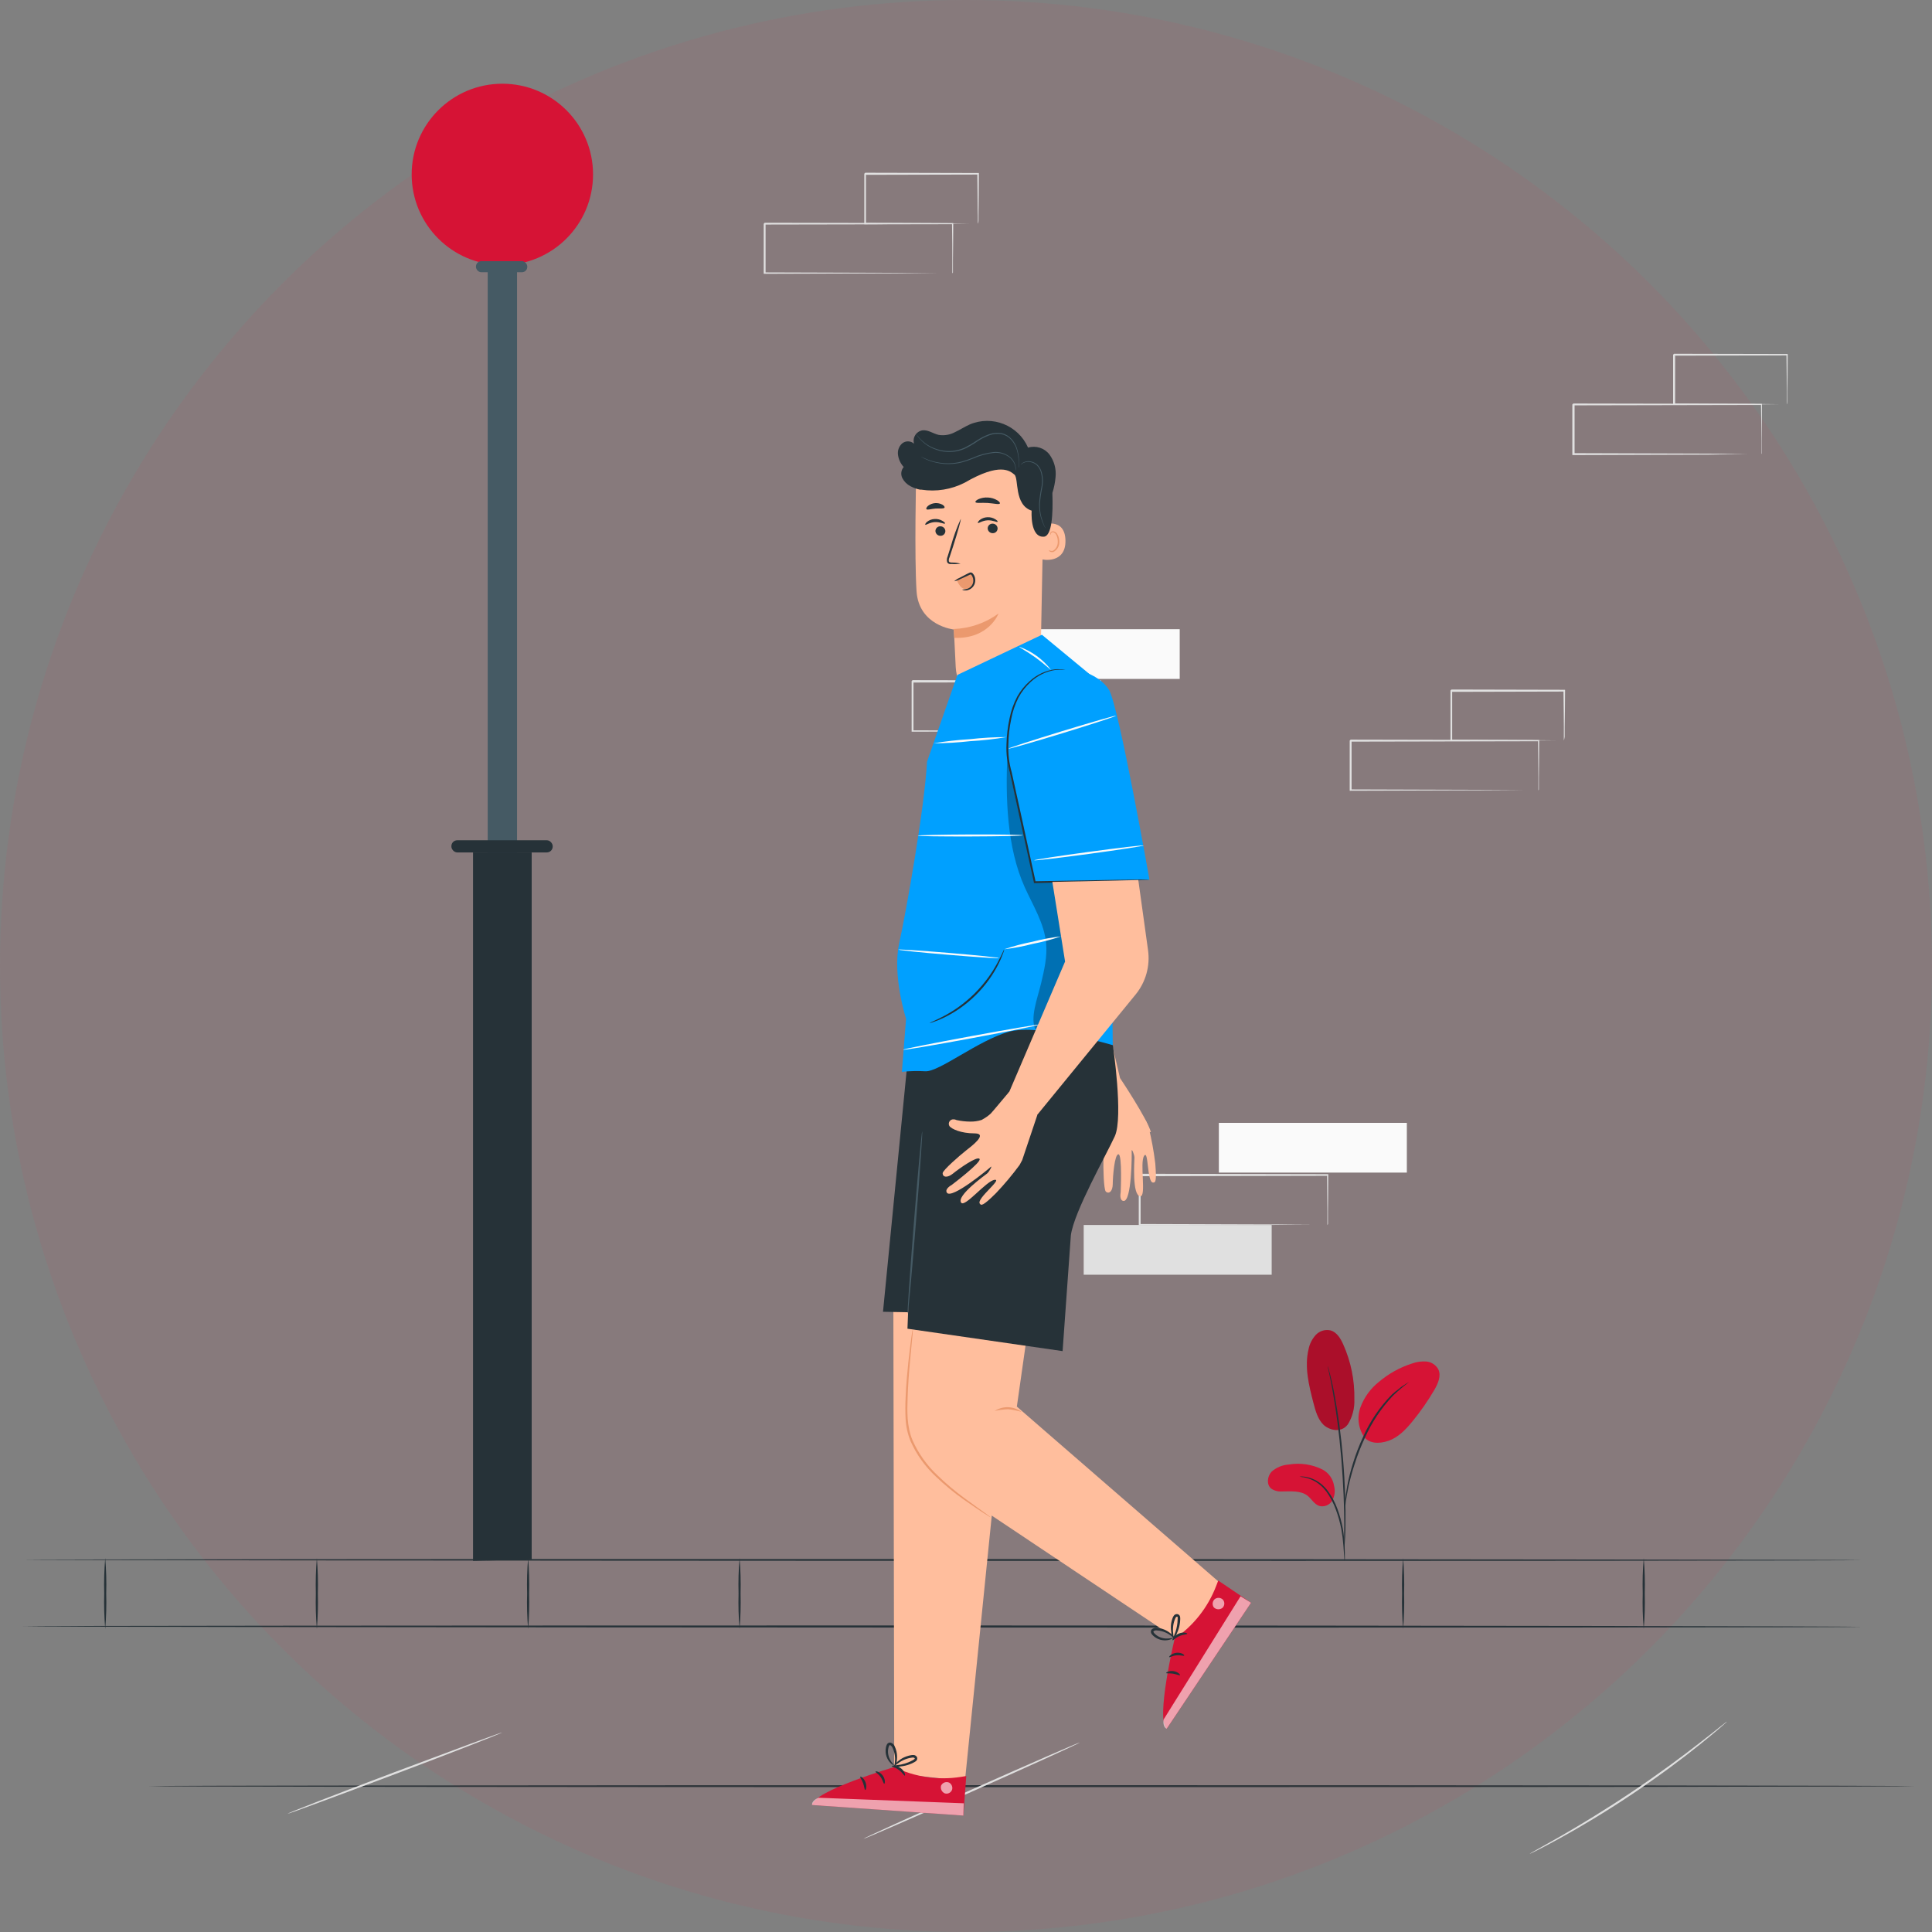 <?xml version="1.0" encoding="UTF-8"?>
<svg width="300px" height="300px" viewBox="0 0 300 300" version="1.1" xmlns="http://www.w3.org/2000/svg" xmlns:xlink="http://www.w3.org/1999/xlink">
    <rect x="0" y="0" width="300" height="300" fill="#808080" stroke="none"/>
    <title>Group 2</title>
    <g id="Page-1" stroke="none" stroke-width="1" fill="none" fill-rule="evenodd">
        <g id="For-you-and-your-partner-Copy" transform="translate(-57, -163)">
            <g id="Group-2" transform="translate(57, 163)">
                <circle id="Mask" fill="#E13856" opacity="0.077" cx="150" cy="150" r="150"></circle>
                <g id="Asset-23" transform="translate(3, 13)" fill-rule="nonzero">
                    <g id="freepik--Desk--inject-2" transform="translate(19.8, 264)" fill="#2E353A">
                        <path d="M274.548,0.354 C274.548,0.438 213.126,0.51 137.382,0.51 C61.638,0.51 0.204,0.444 0.204,0.354 C0.204,0.264 61.608,0.198 137.382,0.198 C213.156,0.198 274.548,0.27 274.548,0.354 Z" id="Path"></path>
                    </g>
                    <rect id="Rectangle" fill="#FAFAFA" x="150.996" y="84.702" width="29.19" height="7.722"></rect>
                    <path d="M167.844,100.56 C167.844,100.56 167.844,100.506 167.844,100.416 L167.844,100.02 C167.844,99.66 167.844,99.15 167.844,98.502 C167.844,97.17 167.844,95.25 167.796,92.832 L167.886,92.928 L138.696,92.982 L138.846,92.832 L138.846,92.832 L138.846,96.75 C138.846,98.04 138.846,99.312 138.846,100.554 L138.702,100.404 L159.504,100.47 L165.642,100.512 L167.304,100.512 L167.742,100.512 C167.792,100.503 167.842,100.503 167.892,100.512 L167.76,100.512 L167.34,100.512 L165.714,100.512 L159.606,100.554 L138.702,100.62 L138.558,100.62 L138.558,100.476 C138.558,99.234 138.558,97.962 138.558,96.672 L138.558,92.754 L138.558,92.754 L138.708,92.61 L167.898,92.664 L167.988,92.664 L167.988,92.754 C167.988,95.196 167.952,97.128 167.94,98.478 C167.94,99.12 167.94,99.618 167.94,99.978 C167.94,100.134 167.94,100.26 167.94,100.356 C167.924,100.43 167.891,100.5 167.844,100.56 L167.844,100.56 Z" id="Path" fill="#E0E0E0"></path>
                    <path d="M270.498,57.516 C270.495,57.47 270.495,57.424 270.498,57.378 C270.498,57.276 270.498,57.144 270.498,56.982 C270.498,56.622 270.498,56.112 270.498,55.464 C270.498,54.132 270.498,52.212 270.45,49.794 L270.54,49.884 L241.35,49.944 L241.5,49.794 L241.5,49.794 L241.5,51.768 C241.5,52.422 241.5,53.07 241.5,53.712 L241.5,57.51 L241.356,57.366 L262.158,57.432 L268.296,57.474 L269.958,57.474 L270.39,57.474 L270.546,57.474 C270.546,57.474 270.504,57.474 270.414,57.474 L269.994,57.474 L268.368,57.474 L262.2,57.6 L241.296,57.666 L241.152,57.666 L241.152,57.516 C241.152,56.28 241.152,55.008 241.152,53.718 L241.152,49.8 L241.152,49.8 C241.452,49.506 241.236,49.722 241.302,49.656 L270.492,49.71 L270.6,49.71 L270.6,49.8 C270.6,52.242 270.564,54.174 270.552,55.524 C270.552,56.166 270.552,56.664 270.552,57.024 L270.552,57.402 C270.504,57.48 270.504,57.522 270.498,57.516 Z" id="Path" fill="#E0E0E0"></path>
                    <path d="M274.458,49.8 C274.449,49.752 274.449,49.704 274.458,49.656 C274.458,49.542 274.458,49.41 274.458,49.248 C274.458,48.864 274.458,48.348 274.458,47.7 C274.458,46.344 274.422,44.43 274.398,42.078 L274.506,42.186 L256.968,42.228 C256.83,42.36 257.148,42.048 257.112,42.078 L257.112,42.078 L257.112,46.05 C257.112,47.346 257.112,48.594 257.112,49.794 L256.974,49.656 L269.52,49.722 L273.174,49.764 L274.158,49.764 C274.276,49.755 274.394,49.755 274.512,49.764 C274.406,49.773 274.3,49.773 274.194,49.764 L273.234,49.764 L269.634,49.806 L256.992,49.872 L256.8,49.872 L256.8,49.8 C256.8,48.6 256.8,47.352 256.8,46.056 L256.8,42.078 L256.8,42.078 C256.764,42.114 257.082,41.796 256.95,41.934 L274.488,41.97 L274.596,41.97 L274.596,42.072 C274.596,44.472 274.548,46.386 274.536,47.754 C274.536,48.396 274.536,48.906 274.536,49.284 C274.536,49.662 274.464,49.8 274.458,49.8 Z" id="Path" fill="#E0E0E0"></path>
                    <rect id="Rectangle" fill="#E0E0E0" x="165.276" y="177.216" width="29.19" height="7.722"></rect>
                    <rect id="Rectangle" fill="#FAFAFA" x="186.264" y="161.358" width="29.19" height="7.722"></rect>
                    <path d="M203.112,177.216 C203.107,177.17 203.107,177.124 203.112,177.078 L203.112,176.682 C203.112,176.316 203.112,175.812 203.112,175.164 C203.112,173.826 203.082,171.912 203.064,169.494 L203.154,169.584 L173.964,169.644 L174.114,169.494 L174.114,169.494 L174.114,177.204 L173.97,177.06 L194.772,177.126 L200.91,177.168 L202.572,177.168 L203.004,177.168 L203.16,177.168 C203.16,177.168 203.118,177.168 203.022,177.168 L202.608,177.168 L200.982,177.168 L194.874,177.204 L173.97,177.27 L173.826,177.27 L173.826,169.41 L173.826,169.41 L173.976,169.26 L203.166,169.32 L203.256,169.32 L203.256,169.41 C203.256,171.852 203.22,173.784 203.208,175.128 C203.208,175.77 203.208,176.274 203.208,176.628 C203.208,176.784 203.208,176.91 203.208,177.012 C203.208,177.114 203.118,177.222 203.112,177.216 Z" id="Path" fill="#E0E0E0"></path>
                    <path d="M151.2,118.296 L160.752,123.696 C162.919,124.927 164.474,127.006 165.042,129.432 L170.916,154.398 C170.916,154.398 175.116,160.674 175.716,162.798 C175.716,162.798 169.23,162.198 166.182,159.588 L165.63,155.136 L154.308,135 L143.298,129.036 L151.2,118.296 Z" id="Path" fill="#FFBE9D"></path>
                    <path d="M165.6,155.946 L166.398,160.362 C166.403,160.932 166.349,161.501 166.236,162.06 C166.007,162.634 165.68,163.164 165.27,163.626 C164.832,164.154 164.339,164.635 163.8,165.06 C163.757,165.088 163.713,165.114 163.668,165.138 C163.399,165.274 163.235,165.556 163.251,165.857 C163.266,166.159 163.458,166.422 163.74,166.53 C164.34,166.602 165.834,165.834 167.118,164.286 L167.184,164.214 C168.528,162.678 168.384,165.858 168.342,167.016 C168.3,168.174 168.372,171.756 168.72,172.038 C169.224,172.458 169.782,171.972 169.788,170.838 C169.794,169.704 170.064,166.206 170.676,166.236 C171.288,166.266 171.018,172.164 171.018,172.164 C171.018,172.164 170.76,173.424 171.462,173.484 C172.734,173.592 172.758,166.284 172.722,165.684 C172.722,165.27 173.154,166.284 173.154,166.752 C173.154,167.22 172.764,172.632 174.054,172.752 C175.044,172.848 173.946,167.586 174.654,166.488 C175.362,165.39 175.08,170.574 176.034,170.628 C176.388,170.628 176.634,170.628 176.388,167.628 C176.159,165.749 175.817,163.886 175.362,162.048 L175.044,161.25 L171.168,154.98 C168.648,156.792 168.504,156.21 165.6,155.946 Z" id="Path" fill="#FFBE9D"></path>
                    <path d="M75,256.008 C75,256.092 67.584,259.008 58.374,262.476 C49.164,265.944 41.664,268.728 41.634,268.644 C41.604,268.56 49.05,265.644 58.26,262.182 C67.47,258.72 75,255.93 75,256.008 Z" id="Path" fill="#E0E0E0"></path>
                    <path d="M164.688,257.568 C164.724,257.646 157.23,261.06 147.954,265.188 C138.678,269.316 131.124,272.604 131.088,272.526 C131.052,272.448 138.546,269.034 147.828,264.906 C157.11,260.778 164.652,257.49 164.688,257.568 Z" id="Path" fill="#E0E0E0"></path>
                    <path d="M265.146,254.334 C265.069,254.434 264.978,254.523 264.876,254.598 L264.066,255.312 C263.364,255.912 262.32,256.788 261.018,257.838 C258.414,259.938 254.724,262.722 250.482,265.566 C246.24,268.41 242.256,270.768 239.328,272.382 C237.864,273.186 236.664,273.822 235.83,274.242 L234.864,274.716 C234.755,274.781 234.638,274.831 234.516,274.866 C234.616,274.789 234.722,274.72 234.834,274.662 L235.77,274.134 C236.592,273.678 237.768,273.018 239.22,272.19 C242.118,270.528 246.072,268.146 250.308,265.308 C254.544,262.47 258.246,259.716 260.88,257.664 C262.2,256.638 263.28,255.804 263.994,255.216 L264.84,254.55 C264.934,254.468 265.037,254.395 265.146,254.334 L265.146,254.334 Z" id="Path" fill="#E0E0E0"></path>
                    <path d="M144.876,29.448 C144.872,29.4 144.872,29.352 144.876,29.304 L144.876,28.908 C144.876,28.548 144.876,28.038 144.876,27.39 C144.876,26.058 144.876,24.138 144.828,21.726 L144.918,21.816 L115.728,21.87 L115.878,21.726 L115.878,21.726 L115.878,29.448 L115.734,29.298 L136.536,29.364 L142.674,29.406 L144.336,29.406 L144.768,29.406 L144.924,29.406 L144.786,29.406 L144.372,29.406 L142.746,29.406 L136.638,29.448 L115.734,29.514 L115.59,29.514 L115.59,21.738 L115.59,21.738 L115.74,21.588 L144.93,21.642 L145.02,21.642 L145.02,21.732 C145.02,24.168 144.984,26.106 144.972,27.45 C144.972,28.092 144.972,28.59 144.972,28.95 L144.972,29.328 C144.946,29.373 144.914,29.413 144.876,29.448 L144.876,29.448 Z" id="Path" fill="#E0E0E0"></path>
                    <path d="M148.836,21.726 C148.828,21.676 148.828,21.626 148.836,21.576 C148.836,21.468 148.836,21.33 148.836,21.168 C148.836,20.79 148.836,20.268 148.806,19.62 C148.806,18.264 148.776,16.35 148.752,13.998 L148.86,14.106 L131.322,14.148 C131.184,14.28 131.502,13.968 131.466,14.004 L131.466,14.004 L131.466,18 C131.466,19.296 131.466,20.55 131.466,21.75 L131.322,21.606 L143.874,21.672 L147.528,21.714 L148.512,21.714 L148.866,21.714 C148.76,21.719 148.654,21.719 148.548,21.714 L147.588,21.714 L143.988,21.756 L131.346,21.822 L131.208,21.822 L131.208,21.684 C131.208,20.484 131.208,19.23 131.208,17.934 L131.208,13.974 L131.208,13.974 C131.172,14.004 131.49,13.692 131.358,13.824 L148.896,13.866 L149.004,13.866 L149.004,13.968 C149.004,16.368 148.962,18.282 148.95,19.656 C148.95,20.298 148.95,20.802 148.95,21.18 C148.95,21.558 148.842,21.732 148.836,21.726 Z" id="Path" fill="#E0E0E0"></path>
                    <path d="M235.878,109.734 C235.873,109.688 235.873,109.642 235.878,109.596 C235.878,109.494 235.878,109.362 235.878,109.2 C235.878,108.834 235.878,108.33 235.878,107.676 C235.878,106.344 235.848,104.43 235.824,102.012 L235.92,102.102 L206.73,102.162 C206.796,102.096 206.58,102.312 206.874,102.012 L206.874,102.012 L206.874,109.722 L206.724,109.578 L227.526,109.644 L233.67,109.686 L235.332,109.686 L235.764,109.686 L235.92,109.686 C235.874,109.691 235.828,109.691 235.782,109.686 L235.368,109.686 L233.736,109.686 L227.628,109.722 L206.724,109.788 L206.58,109.788 L206.58,102 L206.58,102 C206.874,101.706 206.658,101.916 206.73,101.85 L235.92,101.91 L236.01,101.91 L236.01,102 C236.01,104.442 235.968,106.374 235.956,107.718 C235.956,108.36 235.956,108.864 235.956,109.218 L235.956,109.602 C235.935,109.649 235.909,109.693 235.878,109.734 Z" id="Path" fill="#E0E0E0"></path>
                    <path d="M239.832,102 C239.832,102 239.832,101.946 239.832,101.856 C239.832,101.766 239.832,101.61 239.832,101.442 C239.832,101.064 239.832,100.548 239.832,99.894 C239.832,98.544 239.796,96.63 239.772,94.278 L239.88,94.386 L222.342,94.428 L222.492,94.278 L222.492,94.278 L222.492,96.276 C222.492,96.942 222.492,97.596 222.492,98.244 L222.492,102 L222.348,101.862 L234.894,101.928 L238.548,101.964 L239.538,101.964 L239.886,101.964 C239.78,101.973 239.674,101.973 239.568,101.964 L238.614,101.964 L235.014,102 L222.372,102.072 L222.228,102.072 L222.228,98.184 C222.228,97.536 222.228,96.882 222.228,96.216 L222.228,94.218 L222.228,94.218 L222.378,94.068 L239.916,94.11 L240.024,94.11 L240.024,94.218 C240.024,96.618 239.982,98.532 239.964,99.9 C239.964,100.542 239.964,101.052 239.964,101.424 C239.934,101.619 239.89,101.812 239.832,102 Z" id="Path" fill="#E0E0E0"></path>
                    <path d="M286.164,239.616 C286.164,239.706 222.234,239.754 143.364,239.73 C64.494,239.706 0.564,239.616 0.564,239.532 C0.564,239.448 64.518,239.4 143.4,239.4 C222.282,239.4 286.164,239.532 286.164,239.616 Z" id="Path" fill="#263238"></path>
                    <path d="M286.164,229.254 C286.164,229.344 222.234,229.392 143.364,229.368 C64.494,229.344 0.6,229.254 0.6,229.2 C0.6,229.146 64.518,229.062 143.4,229.086 C222.282,229.11 286.164,229.2 286.164,229.254 Z" id="Path" fill="#263238"></path>
                    <path d="M13.338,239.952 C13.184,238.118 13.132,236.277 13.182,234.438 C13.131,232.599 13.183,230.758 13.338,228.924 C13.496,230.757 13.548,232.599 13.494,234.438 C13.548,236.277 13.496,238.119 13.338,239.952 L13.338,239.952 Z" id="Path" fill="#263238"></path>
                    <path d="M46.2,239.952 C46.046,238.118 45.994,236.277 46.044,234.438 C45.993,232.599 46.045,230.758 46.2,228.924 C46.358,230.757 46.41,232.599 46.356,234.438 C46.41,236.277 46.358,238.119 46.2,239.952 L46.2,239.952 Z" id="Path" fill="#263238"></path>
                    <path d="M79.008,239.952 C78.85,238.119 78.798,236.277 78.852,234.438 C78.798,232.599 78.85,230.757 79.008,228.924 C79.163,230.758 79.215,232.599 79.164,234.438 C79.214,236.277 79.162,238.118 79.008,239.952 L79.008,239.952 Z" id="Path" fill="#263238"></path>
                    <path d="M111.84,239.952 C111.682,238.119 111.63,236.277 111.684,234.438 C111.63,232.599 111.682,230.757 111.84,228.924 C111.995,230.758 112.047,232.599 111.996,234.438 C112.046,236.277 111.994,238.118 111.84,239.952 L111.84,239.952 Z" id="Path" fill="#263238"></path>
                    <path d="M144.672,239.952 C144.518,238.118 144.466,236.277 144.516,234.438 C144.465,232.599 144.517,230.758 144.672,228.924 C144.827,230.758 144.879,232.599 144.828,234.438 C144.878,236.277 144.826,238.118 144.672,239.952 L144.672,239.952 Z" id="Path" fill="#263238"></path>
                    <path d="M177.504,239.952 C177.35,238.118 177.298,236.277 177.348,234.438 C177.297,232.599 177.349,230.758 177.504,228.924 C177.662,230.757 177.714,232.599 177.66,234.438 C177.714,236.277 177.662,238.119 177.504,239.952 L177.504,239.952 Z" id="Path" fill="#263238"></path>
                    <path d="M214.872,239.952 C214.718,238.118 214.666,236.277 214.716,234.438 C214.665,232.599 214.717,230.758 214.872,228.924 C215.027,230.758 215.079,232.599 215.028,234.438 C215.078,236.277 215.026,238.118 214.872,239.952 L214.872,239.952 Z" id="Path" fill="#263238"></path>
                    <path d="M252.24,239.952 C252.082,238.119 252.03,236.277 252.084,234.438 C252.03,232.599 252.082,230.757 252.24,228.924 C252.395,230.758 252.447,232.599 252.396,234.438 C252.446,236.277 252.394,238.118 252.24,239.952 L252.24,239.952 Z" id="Path" fill="#263238"></path>
                    <path d="M206.268,208.2 C205.242,209.58 203.34,209.064 202.476,208.2 C201.612,207.336 201.276,206.064 200.958,204.87 C200.25,202.134 199.536,199.272 200.19,196.524 C200.353,195.691 200.741,194.92 201.312,194.292 C201.9,193.66 202.782,193.391 203.622,193.59 C204.582,193.872 205.158,194.832 205.566,195.744 C206.774,198.433 207.367,201.358 207.3,204.306 C207.358,205.684 206.998,207.048 206.268,208.218" id="Path" fill="#D61335"></path>
                    <g id="Group" opacity="0.2" transform="translate(199.8, 193.2)" fill="#000000">
                        <path d="M6.468,15 C5.442,16.38 3.54,15.864 2.676,15 C1.812,14.136 1.476,12.864 1.158,11.67 C0.45,8.934 -0.264,6.072 0.39,3.324 C0.553,2.491 0.941,1.72 1.512,1.092 C2.1,0.46 2.982,0.191 3.822,0.39 C4.782,0.672 5.358,1.632 5.766,2.544 C6.974,5.233 7.567,8.158 7.5,11.106 C7.558,12.484 7.198,13.848 6.468,15.018" id="Path"></path>
                    </g>
                    <path d="M202.386,215.202 C200.755,214.382 198.905,214.106 197.106,214.416 C196.126,214.478 195.195,214.864 194.46,215.514 C193.788,216.222 193.632,217.488 194.364,218.13 C194.841,218.467 195.419,218.63 196.002,218.592 C197.406,218.592 198.966,218.406 200.064,219.276 C200.664,219.774 201.09,220.584 201.864,220.842 C202.645,221.046 203.467,220.705 203.874,220.008 C204.257,219.317 204.358,218.504 204.156,217.74 C203.998,216.663 203.342,215.723 202.386,215.202 Z" id="Path" fill="#D61335"></path>
                    <path d="M208.92,210.264 C207.926,208.894 207.675,207.122 208.248,205.53 C208.829,203.962 209.832,202.585 211.146,201.552 C212.638,200.295 214.36,199.34 216.216,198.738 C216.938,198.47 217.71,198.359 218.478,198.414 C219.256,198.483 219.95,198.932 220.332,199.614 C220.83,200.628 220.296,201.834 219.732,202.812 C218.723,204.534 217.581,206.175 216.318,207.72 C215.298,208.962 214.14,210.186 212.622,210.72 C211.104,211.254 209.556,211.146 208.788,210.084" id="Path" fill="#D61335"></path>
                    <path d="M205.8,229.398 C205.754,229.187 205.73,228.972 205.728,228.756 C205.692,228.288 205.65,227.706 205.602,227.01 C205.54,226.147 205.431,225.288 205.278,224.436 C205.077,223.401 204.792,222.383 204.426,221.394 C204.068,220.404 203.574,219.469 202.956,218.616 C202.453,217.924 201.801,217.354 201.048,216.948 C200.539,216.678 199.99,216.489 199.422,216.39 C199.207,216.375 198.994,216.339 198.786,216.282 C199.001,216.261 199.219,216.261 199.434,216.282 C200.024,216.345 200.599,216.512 201.132,216.774 C201.927,217.173 202.617,217.752 203.148,218.466 C203.792,219.328 204.306,220.28 204.672,221.292 C205.044,222.297 205.327,223.333 205.518,224.388 C205.661,225.248 205.752,226.115 205.788,226.986 C205.824,227.73 205.83,228.33 205.83,228.744 C205.845,228.962 205.835,229.182 205.8,229.398 Z" id="Path" fill="#263238"></path>
                    <path d="M205.692,228.054 C205.679,227.954 205.679,227.854 205.692,227.754 C205.692,227.532 205.692,227.25 205.692,226.908 C205.692,226.17 205.74,225.108 205.74,223.788 C205.74,221.154 205.608,217.518 205.278,213.516 C204.948,209.514 204.456,205.902 203.988,203.316 C203.88,202.668 203.766,202.08 203.664,201.57 C203.562,201.06 203.478,200.61 203.394,200.256 L203.214,199.422 C203.186,199.326 203.172,199.227 203.172,199.128 C203.213,199.219 203.245,199.313 203.268,199.41 C203.328,199.626 203.4,199.896 203.49,200.232 C203.58,200.568 203.694,201.024 203.808,201.54 C203.922,202.056 204.054,202.632 204.174,203.28 C204.81,206.653 205.267,210.058 205.542,213.48 C205.872,217.494 205.974,221.142 205.926,223.776 C205.926,225.096 205.848,226.176 205.794,226.902 C205.762,227.242 205.738,227.524 205.722,227.748 C205.723,227.851 205.713,227.953 205.692,228.054 L205.692,228.054 Z" id="Path" fill="#263238"></path>
                    <path d="M205.86,221.028 C205.835,220.733 205.835,220.435 205.86,220.14 C205.908,219.57 206.01,218.748 206.196,217.74 C206.423,216.565 206.715,215.403 207.072,214.26 C207.499,212.859 208.024,211.489 208.644,210.162 C209.724,207.71 211.238,205.474 213.114,203.562 C213.457,203.245 213.82,202.951 214.2,202.68 C214.356,202.554 214.494,202.422 214.638,202.326 L215.04,202.062 C215.282,201.895 215.535,201.742 215.796,201.606 C214.92,202.261 214.085,202.969 213.294,203.724 C211.479,205.645 210.003,207.86 208.932,210.276 C208.315,211.596 207.786,212.955 207.348,214.344 C206.974,215.479 206.658,216.633 206.4,217.8 C206.19,218.796 206.064,219.6 205.98,220.17 C205.96,220.458 205.92,220.745 205.86,221.028 L205.86,221.028 Z" id="Path" fill="#263238"></path>
                    <path d="M151.74,96.858 L151.74,96.858 C148.327,96.726 145.578,94.011 145.404,90.6 L145.116,84.75 C145.116,84.75 139.668,84.192 139.32,78.786 C138.972,73.38 139.254,60.93 139.254,60.93 L139.254,60.93 C145.37,57.912 152.64,58.44 158.256,62.31 L159.09,62.91 L158.562,90.432 C158.517,92.191 157.771,93.859 156.49,95.066 C155.209,96.273 153.499,96.918 151.74,96.858 L151.74,96.858 Z" id="Path" fill="#FFBE9D"></path>
                    <path d="M145.104,84.672 C147.605,84.579 150.022,83.744 152.046,82.272 C152.046,82.272 150.582,86.25 145.164,86.046 L145.104,84.672 Z" id="Path" fill="#EB996E"></path>
                    <path d="M158.712,68.52 C158.802,68.472 162.372,67.224 162.444,70.92 C162.516,74.616 158.79,73.92 158.784,73.83 C158.778,73.74 158.712,68.52 158.712,68.52 Z" id="Path" fill="#FFBE9D"></path>
                    <path d="M159.882,72.408 C159.882,72.408 159.948,72.456 160.056,72.504 C160.213,72.562 160.385,72.562 160.542,72.504 C161.019,72.183 161.288,71.632 161.25,71.058 C161.253,70.739 161.186,70.424 161.052,70.134 C160.972,69.902 160.788,69.722 160.554,69.648 C160.4,69.616 160.244,69.693 160.176,69.834 C160.134,69.942 160.176,70.014 160.134,70.02 C160.092,70.026 160.056,69.96 160.08,69.804 C160.101,69.727 160.143,69.656 160.2,69.6 C160.3,69.521 160.427,69.485 160.554,69.498 C160.865,69.554 161.124,69.768 161.238,70.062 C161.403,70.379 161.487,70.731 161.484,71.088 C161.536,71.76 161.178,72.396 160.578,72.702 C160.376,72.769 160.154,72.738 159.978,72.618 C159.894,72.498 159.87,72.414 159.882,72.408 Z" id="Path" fill="#EB996E"></path>
                    <path d="M142.254,69.468 C142.277,69.884 142.624,70.207 143.04,70.2 C143.239,70.205 143.431,70.129 143.574,69.99 C143.716,69.851 143.796,69.661 143.796,69.462 C143.78,69.045 143.433,68.717 143.016,68.724 C142.815,68.717 142.62,68.793 142.476,68.934 C142.333,69.074 142.252,69.267 142.254,69.468 L142.254,69.468 Z" id="Path" fill="#263238"></path>
                    <path d="M140.676,68.478 C140.778,68.574 141.342,68.112 142.17,68.07 C142.998,68.028 143.634,68.412 143.718,68.304 C143.802,68.196 143.652,68.082 143.376,67.902 C143.005,67.671 142.57,67.562 142.134,67.59 C141.696,67.606 141.275,67.764 140.934,68.04 C140.706,68.25 140.628,68.436 140.676,68.478 Z" id="Path" fill="#263238"></path>
                    <path d="M150.366,69.048 C150.382,69.468 150.731,69.799 151.152,69.792 C151.351,69.797 151.543,69.721 151.686,69.582 C151.828,69.443 151.908,69.253 151.908,69.054 C151.892,68.636 151.546,68.306 151.128,68.31 C150.929,68.305 150.736,68.381 150.592,68.519 C150.449,68.658 150.368,68.849 150.366,69.048 L150.366,69.048 Z" id="Path" fill="#263238"></path>
                    <path d="M148.848,68.202 C148.95,68.298 149.514,67.836 150.342,67.794 C151.17,67.752 151.806,68.136 151.89,68.034 C151.974,67.932 151.824,67.806 151.548,67.626 C151.176,67.398 150.742,67.289 150.306,67.314 C149.868,67.332 149.448,67.49 149.106,67.764 C148.878,67.974 148.8,68.16 148.848,68.202 Z" id="Path" fill="#263238"></path>
                    <path d="M146.154,74.52 C145.711,74.406 145.255,74.35 144.798,74.352 C144.582,74.352 144.378,74.304 144.336,74.166 C144.305,73.948 144.343,73.726 144.444,73.53 C144.618,73.002 144.798,72.456 144.984,71.88 C145.74,69.534 146.268,67.614 146.184,67.584 C145.565,68.942 145.053,70.346 144.654,71.784 C144.474,72.384 144.306,72.918 144.138,73.44 C144.018,73.704 143.995,74.001 144.072,74.28 C144.143,74.429 144.278,74.537 144.438,74.574 C144.56,74.588 144.682,74.588 144.804,74.574 C145.254,74.613 145.708,74.595 146.154,74.52 L146.154,74.52 Z" id="Path" fill="#263238"></path>
                    <path d="M148.464,64.962 C148.56,65.184 149.382,65.034 150.36,65.1 C151.338,65.166 152.16,65.388 152.262,65.178 C152.316,65.082 152.166,64.872 151.836,64.674 C151.4,64.422 150.911,64.278 150.408,64.254 C149.907,64.222 149.406,64.309 148.944,64.506 C148.596,64.668 148.422,64.854 148.464,64.962 Z" id="Path" fill="#263238"></path>
                    <path d="M140.856,66.06 C141.012,66.24 141.576,66.012 142.26,65.97 C142.944,65.928 143.538,66.03 143.664,65.826 C143.718,65.724 143.616,65.538 143.352,65.376 C142.63,64.972 141.736,65.046 141.09,65.562 C140.856,65.772 140.784,66 140.856,66.06 Z" id="Path" fill="#263238"></path>
                    <path d="M136.446,57.654 C136.339,56.984 136.581,56.305 137.088,55.854 C137.629,55.415 138.409,55.432 138.93,55.896 C138.8,55.445 138.87,54.96 139.121,54.563 C139.372,54.166 139.781,53.896 140.244,53.82 C141.12,53.718 141.906,54.342 142.77,54.534 C143.63,54.669 144.511,54.52 145.278,54.108 C146.064,53.748 146.784,53.262 147.582,52.908 C151.077,51.422 155.116,53.028 156.636,56.508 C157.855,56.14 159.175,56.562 159.954,57.57 C160.695,58.579 161.035,59.828 160.908,61.074 C160.836,61.91 160.671,62.735 160.416,63.534 C160.416,63.6 160.416,63.672 160.416,63.738 C160.518,66.738 160.362,70.224 159.096,70.338 C156.888,70.488 157.194,66.294 157.194,66.294 C154.428,65.388 155.226,61.272 154.518,60.696 C153.81,60.12 152.31,58.752 146.784,61.956 C144.721,63.01 142.378,63.388 140.088,63.036 L139.944,63.036 L139.908,63.036 L139.866,63.036 C139.344,62.931 138.841,62.749 138.372,62.496 C137.827,62.216 137.384,61.771 137.106,61.224 C136.833,60.661 136.92,59.989 137.328,59.514 C136.85,58.999 136.542,58.35 136.446,57.654 Z" id="Path" fill="#263238"></path>
                    <path d="M145.584,77.112 C145.717,77.442 145.897,77.751 146.118,78.03 C146.342,78.312 146.676,78.484 147.036,78.504 C147.428,78.479 147.778,78.252 147.96,77.904 C148.145,77.57 148.218,77.185 148.17,76.806 C148.134,76.47 147.96,76.068 147.618,76.044 C147.475,76.049 147.335,76.088 147.21,76.158 L145.464,76.974" id="Path" fill="#EB996E"></path>
                    <path d="M146.4,78.546 C146.721,78.545 147.04,78.488 147.342,78.378 C147.647,78.239 147.89,77.994 148.026,77.688 C148.182,77.311 148.169,76.885 147.99,76.518 C147.945,76.426 147.888,76.339 147.822,76.26 C147.744,76.188 147.762,76.194 147.684,76.206 C147.606,76.218 147.498,76.29 147.402,76.332 L147.114,76.47 L146.118,76.92 C145.822,77.087 145.499,77.203 145.164,77.262 C145.42,77.037 145.709,76.852 146.022,76.716 C146.292,76.566 146.622,76.392 146.988,76.206 L147.27,76.062 C147.373,76.005 147.479,75.955 147.588,75.912 C147.673,75.881 147.767,75.881 147.852,75.912 C147.932,75.939 148.003,75.989 148.056,76.056 C148.142,76.155 148.217,76.264 148.278,76.38 C148.491,76.834 148.491,77.36 148.278,77.814 C148.103,78.176 147.793,78.454 147.414,78.588 C147.168,78.684 146.9,78.709 146.64,78.66 C146.454,78.6 146.4,78.564 146.4,78.546 Z" id="Path" fill="#263238"></path>
                    <path d="M154.686,60.138 C154.699,59.92 154.689,59.7 154.656,59.484 C154.53,58.899 154.203,58.377 153.732,58.008 C153.023,57.474 152.136,57.233 151.254,57.336 C150.174,57.463 149.12,57.754 148.128,58.2 C147.602,58.414 147.066,58.601 146.52,58.758 C146.007,58.903 145.48,58.995 144.948,59.034 C144.049,59.107 143.143,59.036 142.266,58.824 C141.678,58.686 141.107,58.485 140.562,58.224 C140.37,58.128 140.226,58.044 140.13,57.99 C140.081,57.963 140.034,57.931 139.992,57.894 C139.992,57.894 140.202,57.996 140.592,58.17 C141.141,58.412 141.711,58.601 142.296,58.734 C143.162,58.926 144.052,58.985 144.936,58.908 C145.458,58.864 145.974,58.77 146.478,58.626 C147,58.482 147.534,58.278 148.074,58.068 C149.079,57.612 150.151,57.318 151.248,57.198 C152.164,57.102 153.08,57.367 153.804,57.936 C154.287,58.323 154.611,58.874 154.716,59.484 C154.756,59.701 154.745,59.925 154.686,60.138 Z" id="Path" fill="#455A64"></path>
                    <path d="M159.366,69.054 C159.335,69.02 159.309,68.981 159.288,68.94 C159.246,68.868 159.18,68.754 159.102,68.604 C158.892,68.182 158.725,67.74 158.604,67.284 C158.421,66.606 158.336,65.904 158.352,65.202 C158.414,64.351 158.532,63.505 158.706,62.67 C158.876,61.843 158.832,60.986 158.58,60.18 C158.458,59.84 158.266,59.529 158.016,59.268 C157.787,59.047 157.507,58.886 157.2,58.8 C156.759,58.662 156.282,58.698 155.868,58.902 C155.727,58.996 155.592,59.101 155.466,59.214 C155.557,59.064 155.682,58.939 155.832,58.848 C156.258,58.609 156.762,58.552 157.23,58.692 C157.553,58.779 157.85,58.944 158.094,59.172 C158.362,59.444 158.567,59.772 158.694,60.132 C158.967,60.958 159.016,61.842 158.838,62.694 C158.667,63.524 158.547,64.363 158.478,65.208 C158.454,65.898 158.525,66.589 158.688,67.26 C158.802,67.711 158.953,68.153 159.138,68.58 C159.225,68.733 159.301,68.891 159.366,69.054 Z" id="Path" fill="#455A64"></path>
                    <path d="M155.184,59.676 C155.175,59.602 155.175,59.528 155.184,59.454 C155.184,59.298 155.184,59.094 155.184,58.854 C155.178,58.096 155.055,57.343 154.818,56.622 C154.638,56.134 154.367,55.684 154.02,55.296 C153.626,54.851 153.101,54.542 152.52,54.414 C151.875,54.305 151.212,54.369 150.6,54.6 C149.934,54.851 149.3,55.18 148.71,55.578 C148.114,55.985 147.491,56.35 146.844,56.67 C146.225,56.945 145.563,57.114 144.888,57.168 C144.285,57.213 143.679,57.171 143.088,57.042 C142.571,56.92 142.068,56.743 141.588,56.514 C140.904,56.167 140.293,55.693 139.788,55.116 C139.645,54.964 139.517,54.799 139.404,54.624 C139.362,54.564 139.324,54.502 139.29,54.438 C139.343,54.489 139.391,54.546 139.434,54.606 C139.556,54.772 139.689,54.93 139.83,55.08 C140.337,55.622 140.936,56.069 141.6,56.4 C142.072,56.621 142.567,56.788 143.076,56.898 C143.667,57.024 144.274,57.062 144.876,57.012 C145.534,56.955 146.177,56.786 146.778,56.514 C147.417,56.195 148.034,55.834 148.626,55.434 C149.223,55.027 149.868,54.694 150.546,54.444 C151.189,54.201 151.886,54.139 152.562,54.264 C153.16,54.41 153.698,54.737 154.104,55.2 C154.457,55.604 154.728,56.072 154.902,56.58 C155.137,57.312 155.247,58.079 155.226,58.848 C155.226,59.118 155.226,59.328 155.226,59.448 C155.219,59.525 155.205,59.601 155.184,59.676 Z" id="Path" fill="#455A64"></path>
                    <polygon id="Path" fill="#FFBE9D" points="146.832 263.586 154.512 187.62 135.714 186.174 135.858 262.32"></polygon>
                    <path d="M157.638,186.162 L154.896,205.416 L187.896,234.048 L180.81,242.25 L143.79,217.524 C140.79,215.412 137.334,211.266 137.526,207.594 L138.816,183.426 L157.638,186.162 Z" id="Path" fill="#FFBE9D"></path>
                    <path d="M179.4,241.446 L179.4,241.446 C179.4,241.446 176.4,254.046 178.17,255.444 L191.268,235.878 L186.168,232.428 L185.85,233.256 C184.581,236.577 182.331,239.434 179.4,241.446 Z" id="Path" fill="#D61335"></path>
                    <g id="Group" opacity="0.6" transform="translate(184.8, 234.6)" fill="#FFFFFF">
                        <path d="M0.798,0.732 C1.178,0.421 1.73,0.445 2.082,0.786 C2.407,1.155 2.386,1.714 2.034,2.058 C1.633,2.389 1.045,2.361 0.678,1.992 C0.379,1.571 0.464,0.99 0.87,0.672" id="Path"></path>
                    </g>
                    <g id="Group" opacity="0.6" transform="translate(177.6, 234.6)" fill="#FFFFFF">
                        <path d="M13.656,1.278 L12.03,0.27 L0.084,19.404 C0.084,19.404 -0.12,20.532 0.558,20.844 L13.656,1.278 Z" id="Path"></path>
                    </g>
                    <path d="M179.076,241.692 C179.172,241.752 179.538,241.308 180.162,241.044 C180.786,240.78 181.362,240.798 181.362,240.684 C181.362,240.57 180.732,240.342 179.988,240.684 C179.244,241.026 178.974,241.656 179.076,241.692 Z" id="Path" fill="#263238"></path>
                    <path d="M178.554,244.314 C178.632,244.398 179.07,244.092 179.688,244.038 C180.306,243.984 180.804,244.176 180.888,244.08 C180.972,243.984 180.444,243.558 179.688,243.642 C178.932,243.726 178.464,244.254 178.554,244.314 Z" id="Path" fill="#263238"></path>
                    <path d="M180.228,247.122 C180.306,247.05 179.916,246.6 179.232,246.492 C178.548,246.384 178.032,246.696 178.086,246.792 C178.14,246.888 178.608,246.792 179.166,246.888 C179.724,246.984 180.156,247.2 180.228,247.122 Z" id="Path" fill="#263238"></path>
                    <path d="M179.166,241.446 C179.464,241.18 179.688,240.841 179.814,240.462 C179.988,240.067 180.113,239.652 180.186,239.226 C180.231,238.974 180.257,238.72 180.264,238.464 C180.277,238.313 180.267,238.162 180.234,238.014 C180.18,237.792 179.983,237.634 179.754,237.63 C179.553,237.631 179.366,237.732 179.256,237.9 C179.172,238.024 179.105,238.16 179.058,238.302 C178.97,238.546 178.904,238.797 178.86,239.052 C178.794,239.484 178.794,239.922 178.86,240.354 C178.88,240.755 179.022,241.14 179.268,241.458 C179.328,241.458 179.178,241.02 179.142,240.324 C179.122,239.922 179.152,239.519 179.232,239.124 C179.281,238.893 179.35,238.666 179.436,238.446 C179.52,238.206 179.64,238.026 179.766,238.032 C179.892,238.038 179.832,238.032 179.862,238.128 C179.876,238.238 179.876,238.348 179.862,238.458 C179.849,239.107 179.74,239.75 179.538,240.366 C179.388,240.717 179.264,241.078 179.166,241.446 Z" id="Path" fill="#263238"></path>
                    <path d="M179.4,241.41 C179.442,241.41 179.226,240.966 178.626,240.522 C178.278,240.256 177.886,240.052 177.468,239.922 C177.219,239.849 176.964,239.799 176.706,239.772 C176.37,239.704 176.022,239.816 175.788,240.066 C175.681,240.252 175.681,240.48 175.788,240.666 C175.87,240.793 175.969,240.908 176.082,241.008 C176.612,241.493 177.314,241.745 178.032,241.71 C178.8,241.668 179.178,241.344 179.154,241.314 C179.13,241.284 178.716,241.458 178.032,241.428 C177.639,241.407 177.254,241.303 176.904,241.122 C176.703,241.016 176.517,240.883 176.352,240.726 C176.166,240.552 176.046,240.36 176.124,240.3 C176.278,240.178 176.478,240.132 176.67,240.174 C176.905,240.187 177.138,240.223 177.366,240.282 C177.755,240.383 178.127,240.541 178.47,240.75 C179.046,241.11 179.334,241.452 179.4,241.41 Z" id="Path" fill="#263238"></path>
                    <path d="M138.732,193.464 C138.745,193.582 138.745,193.7 138.732,193.818 C138.732,194.082 138.678,194.418 138.642,194.832 C138.552,195.744 138.438,197.004 138.294,198.54 C138.15,200.076 138,201.972 137.934,204.042 C137.868,206.112 137.784,208.44 138.696,210.642 C139.608,212.691 140.919,214.537 142.554,216.072 C143.87,217.352 145.273,218.539 146.754,219.624 C148.014,220.56 149.058,221.286 149.754,221.796 L150.576,222.396 C150.675,222.461 150.768,222.535 150.852,222.618 C150.741,222.577 150.636,222.52 150.54,222.45 L149.682,221.91 C148.944,221.43 147.882,220.71 146.598,219.816 C145.089,218.746 143.662,217.567 142.326,216.288 C140.652,214.734 139.311,212.856 138.384,210.768 C137.942,209.668 137.684,208.502 137.622,207.318 C137.562,206.178 137.574,205.08 137.622,204.036 C137.706,201.954 137.886,200.088 138.048,198.522 C138.21,196.956 138.378,195.696 138.498,194.82 C138.558,194.412 138.606,194.082 138.642,193.818 C138.657,193.697 138.687,193.578 138.732,193.464 Z" id="Path" fill="#EB996E"></path>
                    <path d="M155.622,206.238 C154.946,206.036 154.253,205.898 153.552,205.824 C152.847,205.846 152.146,205.935 151.458,206.088 C152.742,205.266 154.401,205.326 155.622,206.238 L155.622,206.238 Z" id="Path" fill="#EB996E"></path>
                    <path d="M135.858,261.39 L135.858,261.39 C135.858,261.39 123.39,265.05 123.096,267.282 L146.586,268.92 L147.042,262.782 L146.166,262.92 C142.654,263.472 139.058,262.938 135.858,261.39 L135.858,261.39 Z" id="Path" fill="#D61335"></path>
                    <g id="Group" opacity="0.6" transform="translate(142.8, 263.4)" fill="#FFFFFF">
                        <path d="M1.446,0.342 C1.909,0.511 2.169,1.004 2.046,1.482 C1.894,1.951 1.398,2.216 0.924,2.082 C0.452,1.888 0.196,1.376 0.324,0.882 C0.54,0.412 1.089,0.197 1.566,0.396" id="Path"></path>
                    </g>
                    <g id="Group" opacity="0.6" transform="translate(123, 265.8)" fill="#FFFFFF">
                        <path d="M23.586,3.12 L23.652,1.212 L1.104,0.354 C1.104,0.354 0.03,0.738 0.096,1.482 L23.586,3.12 Z" id="Path"></path>
                    </g>
                    <path d="M135.486,261.246 C135.486,261.36 136.05,261.45 136.59,261.846 C137.13,262.242 137.394,262.758 137.502,262.722 C137.61,262.686 137.502,262.008 136.824,261.522 C136.146,261.036 135.468,261.138 135.486,261.246 Z" id="Path" fill="#263238"></path>
                    <path d="M132.948,262.092 C132.912,262.2 133.398,262.434 133.752,262.944 C134.106,263.454 134.184,263.976 134.298,263.982 C134.412,263.988 134.532,263.34 134.076,262.71 C133.62,262.08 132.96,261.984 132.948,262.092 Z" id="Path" fill="#263238"></path>
                    <path d="M131.346,264.942 C131.448,264.978 131.646,264.414 131.394,263.742 C131.142,263.07 130.626,262.806 130.572,262.896 C130.518,262.986 130.824,263.346 131.022,263.886 C131.22,264.426 131.232,264.924 131.346,264.942 Z" id="Path" fill="#263238"></path>
                    <path d="M135.744,261.198 C136.129,261.335 136.544,261.362 136.944,261.276 C137.372,261.228 137.793,261.13 138.198,260.982 C138.439,260.896 138.674,260.791 138.9,260.67 C139.038,260.605 139.165,260.52 139.278,260.418 C139.441,260.262 139.48,260.017 139.374,259.818 C139.269,259.647 139.088,259.536 138.888,259.518 C138.739,259.508 138.59,259.518 138.444,259.548 C138.188,259.594 137.937,259.662 137.694,259.752 C137.285,259.902 136.902,260.117 136.56,260.388 C135.96,260.856 135.762,261.27 135.798,261.294 C135.834,261.318 136.14,260.994 136.722,260.616 C137.063,260.398 137.43,260.225 137.814,260.1 C138.039,260.026 138.27,259.971 138.504,259.938 C138.756,259.89 138.966,259.902 139.026,260.016 C139.086,260.13 139.026,260.076 138.99,260.148 C138.905,260.22 138.813,260.283 138.714,260.334 C138.504,260.45 138.288,260.554 138.066,260.646 C137.69,260.8 137.3,260.918 136.902,261 C136.512,261.037 136.124,261.103 135.744,261.198 Z" id="Path" fill="#263238"></path>
                    <path d="M135.882,261.372 C136.126,261.05 136.263,260.66 136.272,260.256 C136.32,259.823 136.296,259.385 136.2,258.96 C136.142,258.706 136.058,258.458 135.948,258.222 C135.844,257.897 135.574,257.652 135.24,257.58 C135.026,257.567 134.825,257.679 134.724,257.868 C134.659,258.004 134.609,258.147 134.574,258.294 C134.518,258.554 134.5,258.821 134.52,259.086 C134.556,259.53 134.7,259.959 134.94,260.334 C135.354,260.976 135.822,261.15 135.834,261.108 C135.846,261.066 135.492,260.802 135.186,260.196 C135.004,259.844 134.902,259.457 134.886,259.062 C134.878,258.834 134.902,258.605 134.958,258.384 C135.012,258.138 135.12,257.946 135.21,257.976 C135.3,258.006 135.51,258.186 135.594,258.39 C135.696,258.602 135.778,258.823 135.84,259.05 C135.948,259.441 135.998,259.845 135.99,260.25 C135.972,260.928 135.822,261.348 135.882,261.372 Z" id="Path" fill="#263238"></path>
                    <polygon id="Path" fill="#263238" points="134.112 190.692 137.85 152.562 142.392 151.71 138.006 190.764"></polygon>
                    <path d="M169.8,149.268 C169.8,149.268 171.468,160.452 170.106,163.434 C168.744,166.416 163.8,175.092 163.284,178.8 L162,196.8 L137.91,193.32 L138.012,190.74 L139.572,151.038 L158.262,144.066 L169.8,149.268 Z" id="Path" fill="#263238"></path>
                    <path d="M140.202,162.66 C140.286,162.66 139.848,169.02 139.224,176.844 C138.6,184.668 138.024,191.016 137.94,191.01 C137.856,191.004 138.288,184.65 138.912,176.82 C139.536,168.99 140.112,162.654 140.202,162.66 Z" id="Path" fill="#455A64"></path>
                    <path d="M158.79,85.566 L169.236,94.2 L169.788,149.292 C169.788,149.292 158.388,145.884 153.642,147.216 C148.896,148.548 142.842,153.456 140.7,153.348 C139.482,153.278 138.26,153.306 137.046,153.432 L137.694,145.2 C137.694,145.2 135.534,138.474 136.62,133.518 C137.706,128.562 140.532,112.668 140.952,105.264 L145.668,91.8 L158.79,85.566 Z" id="Path" fill="#00A0FF"></path>
                    <path d="M152.94,134.4 C152.906,134.619 152.843,134.833 152.754,135.036 C152.55,135.605 152.31,136.16 152.034,136.698 C151.632,137.502 151.168,138.275 150.648,139.008 C149.37,140.81 147.786,142.374 145.968,143.628 C145.228,144.136 144.452,144.59 143.646,144.984 C143.103,145.251 142.544,145.483 141.972,145.68 C141.765,145.762 141.55,145.823 141.33,145.86 C141.33,145.806 142.206,145.494 143.544,144.786 C144.325,144.373 145.079,143.91 145.8,143.4 C146.681,142.768 147.514,142.07 148.29,141.312 C149.056,140.546 149.764,139.723 150.408,138.852 C150.932,138.137 151.407,137.387 151.83,136.608 C152.562,135.288 152.886,134.4 152.94,134.4 Z" id="Path" fill="#263238"></path>
                    <g id="Group" opacity="0.3" transform="translate(153, 102.6)" fill="#000000">
                        <path d="M0.426,1.494 C0.126,8.25 0.336,15.996 3.114,22.158 C4.404,25.02 6.162,27.78 6.444,30.906 C6.63,32.982 6.144,35.046 5.664,37.074 C5.112,39.378 3.864,42.57 4.83,44.334 C7.647,41.633 9.528,38.104 10.2,34.26 C10.686,31.548 10.128,28.758 9.486,26.076 C7.368,17.22 4.29,8.616 1.05,0.102" id="Path"></path>
                    </g>
                    <path d="M163.83,90.894 C163.83,90.894 167.718,91.59 169.23,94.176 C170.742,96.762 175.488,123.6 175.488,123.6 L157.656,123.984 L153.456,105.426 C153.456,105.426 151.026,90.096 163.83,90.894 Z" id="Path" fill="#00A0FF"></path>
                    <path d="M175.488,123.6 C175.377,123.619 175.265,123.629 175.152,123.63 L174.174,123.678 L170.496,123.798 L157.662,124.128 L157.542,124.128 L157.542,124.008 L155.322,113.91 C154.794,111.51 154.284,109.152 153.804,106.962 L153.804,106.962 C153.4,105.535 153.226,104.052 153.288,102.57 C153.318,101.22 153.477,99.876 153.762,98.556 C153.994,97.37 154.398,96.223 154.962,95.154 C155.472,94.25 156.131,93.438 156.912,92.754 C158.011,91.745 159.398,91.106 160.878,90.924 C161.106,90.904 161.334,90.904 161.562,90.924 C161.729,90.92 161.895,90.93 162.06,90.954 L162.462,91.026 C161.939,90.985 161.413,90.985 160.89,91.026 C159.446,91.245 158.102,91.898 157.038,92.898 C156.283,93.588 155.649,94.399 155.16,95.298 C154.621,96.353 154.237,97.481 154.02,98.646 C153.745,99.951 153.596,101.279 153.576,102.612 C153.521,104.06 153.695,105.508 154.092,106.902 L154.092,106.902 L154.092,106.902 C154.578,109.092 155.088,111.432 155.622,113.85 C156.396,117.45 157.14,120.84 157.818,123.954 L157.674,123.84 L170.508,123.618 L174.192,123.582 L175.17,123.582 L175.488,123.6 Z" id="Path" fill="#263238"></path>
                    <path d="M153.318,101.454 C151.441,101.769 149.548,101.981 147.648,102.09 C145.757,102.304 143.857,102.414 141.954,102.42 C143.831,102.105 145.724,101.891 147.624,101.778 C149.515,101.564 151.415,101.456 153.318,101.454 L153.318,101.454 Z" id="Path" fill="#FAFAFA"></path>
                    <path d="M170.298,98.136 C170.328,98.22 166.602,99.438 161.982,100.854 C157.362,102.27 153.582,103.35 153.582,103.254 C153.582,103.158 157.278,101.958 161.898,100.542 C166.518,99.126 170.274,98.058 170.298,98.136 Z" id="Path" fill="#FAFAFA"></path>
                    <path d="M155.856,116.706 C155.856,116.79 152.196,116.874 147.678,116.886 C143.16,116.898 139.5,116.85 139.5,116.76 C139.5,116.67 143.16,116.592 147.678,116.574 C152.196,116.556 155.856,116.616 155.856,116.706 Z" id="Path" fill="#FAFAFA"></path>
                    <path d="M174.6,118.284 C174.6,118.368 170.814,118.956 166.11,119.592 C161.406,120.228 157.59,120.672 157.578,120.588 C157.566,120.504 161.37,119.916 166.068,119.28 C170.766,118.644 174.564,118.2 174.6,118.284 Z" id="Path" fill="#FAFAFA"></path>
                    <path d="M160.2,90.99 C160.134,91.056 159.162,90.084 157.8,89.106 C156.438,88.128 155.208,87.504 155.25,87.42 C157.215,88.117 158.936,89.367 160.206,91.02 L160.2,90.99 Z" id="Path" fill="#FAFAFA"></path>
                    <path d="M152.148,135.774 C151.949,135.801 151.747,135.801 151.548,135.774 C151.146,135.774 150.57,135.726 149.862,135.684 C148.44,135.594 146.478,135.444 144.306,135.264 C142.134,135.084 140.178,134.904 138.762,134.754 C138.054,134.682 137.478,134.616 137.088,134.562 C136.884,134.551 136.683,134.515 136.488,134.454 C136.687,134.428 136.889,134.428 137.088,134.454 L138.774,134.544 C140.196,134.64 142.158,134.784 144.324,134.964 C146.49,135.144 148.446,135.33 149.862,135.474 C150.576,135.546 151.146,135.612 151.542,135.666 C151.748,135.677 151.951,135.714 152.148,135.774 L152.148,135.774 Z" id="Path" fill="#FAFAFA"></path>
                    <path d="M161.76,132.396 C160.33,132.883 158.869,133.272 157.386,133.56 C155.925,133.942 154.439,134.222 152.94,134.4 C154.369,133.912 155.831,133.523 157.314,133.236 C158.775,132.854 160.26,132.573 161.76,132.396 L161.76,132.396 Z" id="Path" fill="#FAFAFA"></path>
                    <path d="M158.544,146.076 C158.544,146.16 153.798,147.114 147.918,148.206 C142.038,149.298 137.244,150.108 137.232,150.006 C137.22,149.904 141.972,148.968 147.858,147.882 C153.744,146.796 158.526,145.992 158.544,146.076 Z" id="Path" fill="#FAFAFA"></path>
                    <path d="M173.754,123.654 L175.266,134.532 C175.612,137.001 174.912,139.502 173.334,141.432 L157.098,161.292 C157.098,161.292 154.698,168.456 153.36,170.19 C153.36,170.19 149.88,164.682 150.102,160.674 L153.294,157.524 L162.384,136.308 L160.41,123.942 L173.754,123.654 Z" id="Path" fill="#FFBE9D"></path>
                    <path d="M153.726,156.51 L150.84,159.942 C150.403,160.308 149.931,160.629 149.43,160.902 C148.849,161.089 148.24,161.176 147.63,161.16 C146.94,161.155 146.252,161.078 145.578,160.932 C145.53,160.932 145.47,160.902 145.434,160.884 C145.345,160.839 145.246,160.817 145.146,160.818 C144.885,160.772 144.62,160.878 144.463,161.092 C144.306,161.306 144.285,161.591 144.408,161.826 C144.726,162.324 146.28,162.99 148.29,162.99 L148.386,162.99 C150.432,163.044 147.888,164.958 146.976,165.672 C146.064,166.386 143.376,168.72 143.376,169.17 C143.376,169.824 144.108,169.944 145.002,169.212 C145.896,168.48 148.74,166.464 149.106,166.956 C149.472,167.448 144.768,171.006 144.768,171.006 C144.768,171.006 143.634,171.606 144.036,172.206 C144.762,173.256 150.402,168.606 150.84,168.198 C151.14,167.916 150.63,168.93 150.288,169.212 C149.946,169.494 145.488,172.668 146.244,173.742 C146.802,174.564 150.15,170.358 151.44,170.202 C152.73,170.046 148.572,173.136 149.142,173.904 C149.352,174.186 149.55,174.372 151.674,172.254 C152.978,170.881 154.194,169.429 155.316,167.904 L155.724,167.148 L158.07,160.158 C155.028,159.396 155.4,158.916 153.726,156.51 Z" id="Path" fill="#FFBE9D"></path>
                    <rect id="Rectangle" fill="#455A64" x="72.732" y="9.876" width="4.554" height="121.584"></rect>
                    <circle id="Oval" fill="#D61335" cx="75.006" cy="14.082" r="14.082"></circle>
                    <rect id="Rectangle" fill="#455A64" x="70.908" y="27.552" width="7.968" height="1.722" rx="0.828"></rect>
                    <polygon id="Path" fill="#263238" points="79.56 229.134 70.452 229.38 70.452 119.364 79.56 119.364"></polygon>
                    <rect id="Rectangle" fill="#263238" x="67.092" y="117.474" width="15.732" height="1.89" rx="0.912"></rect>
                </g>
            </g>
        </g>
    </g>
</svg>